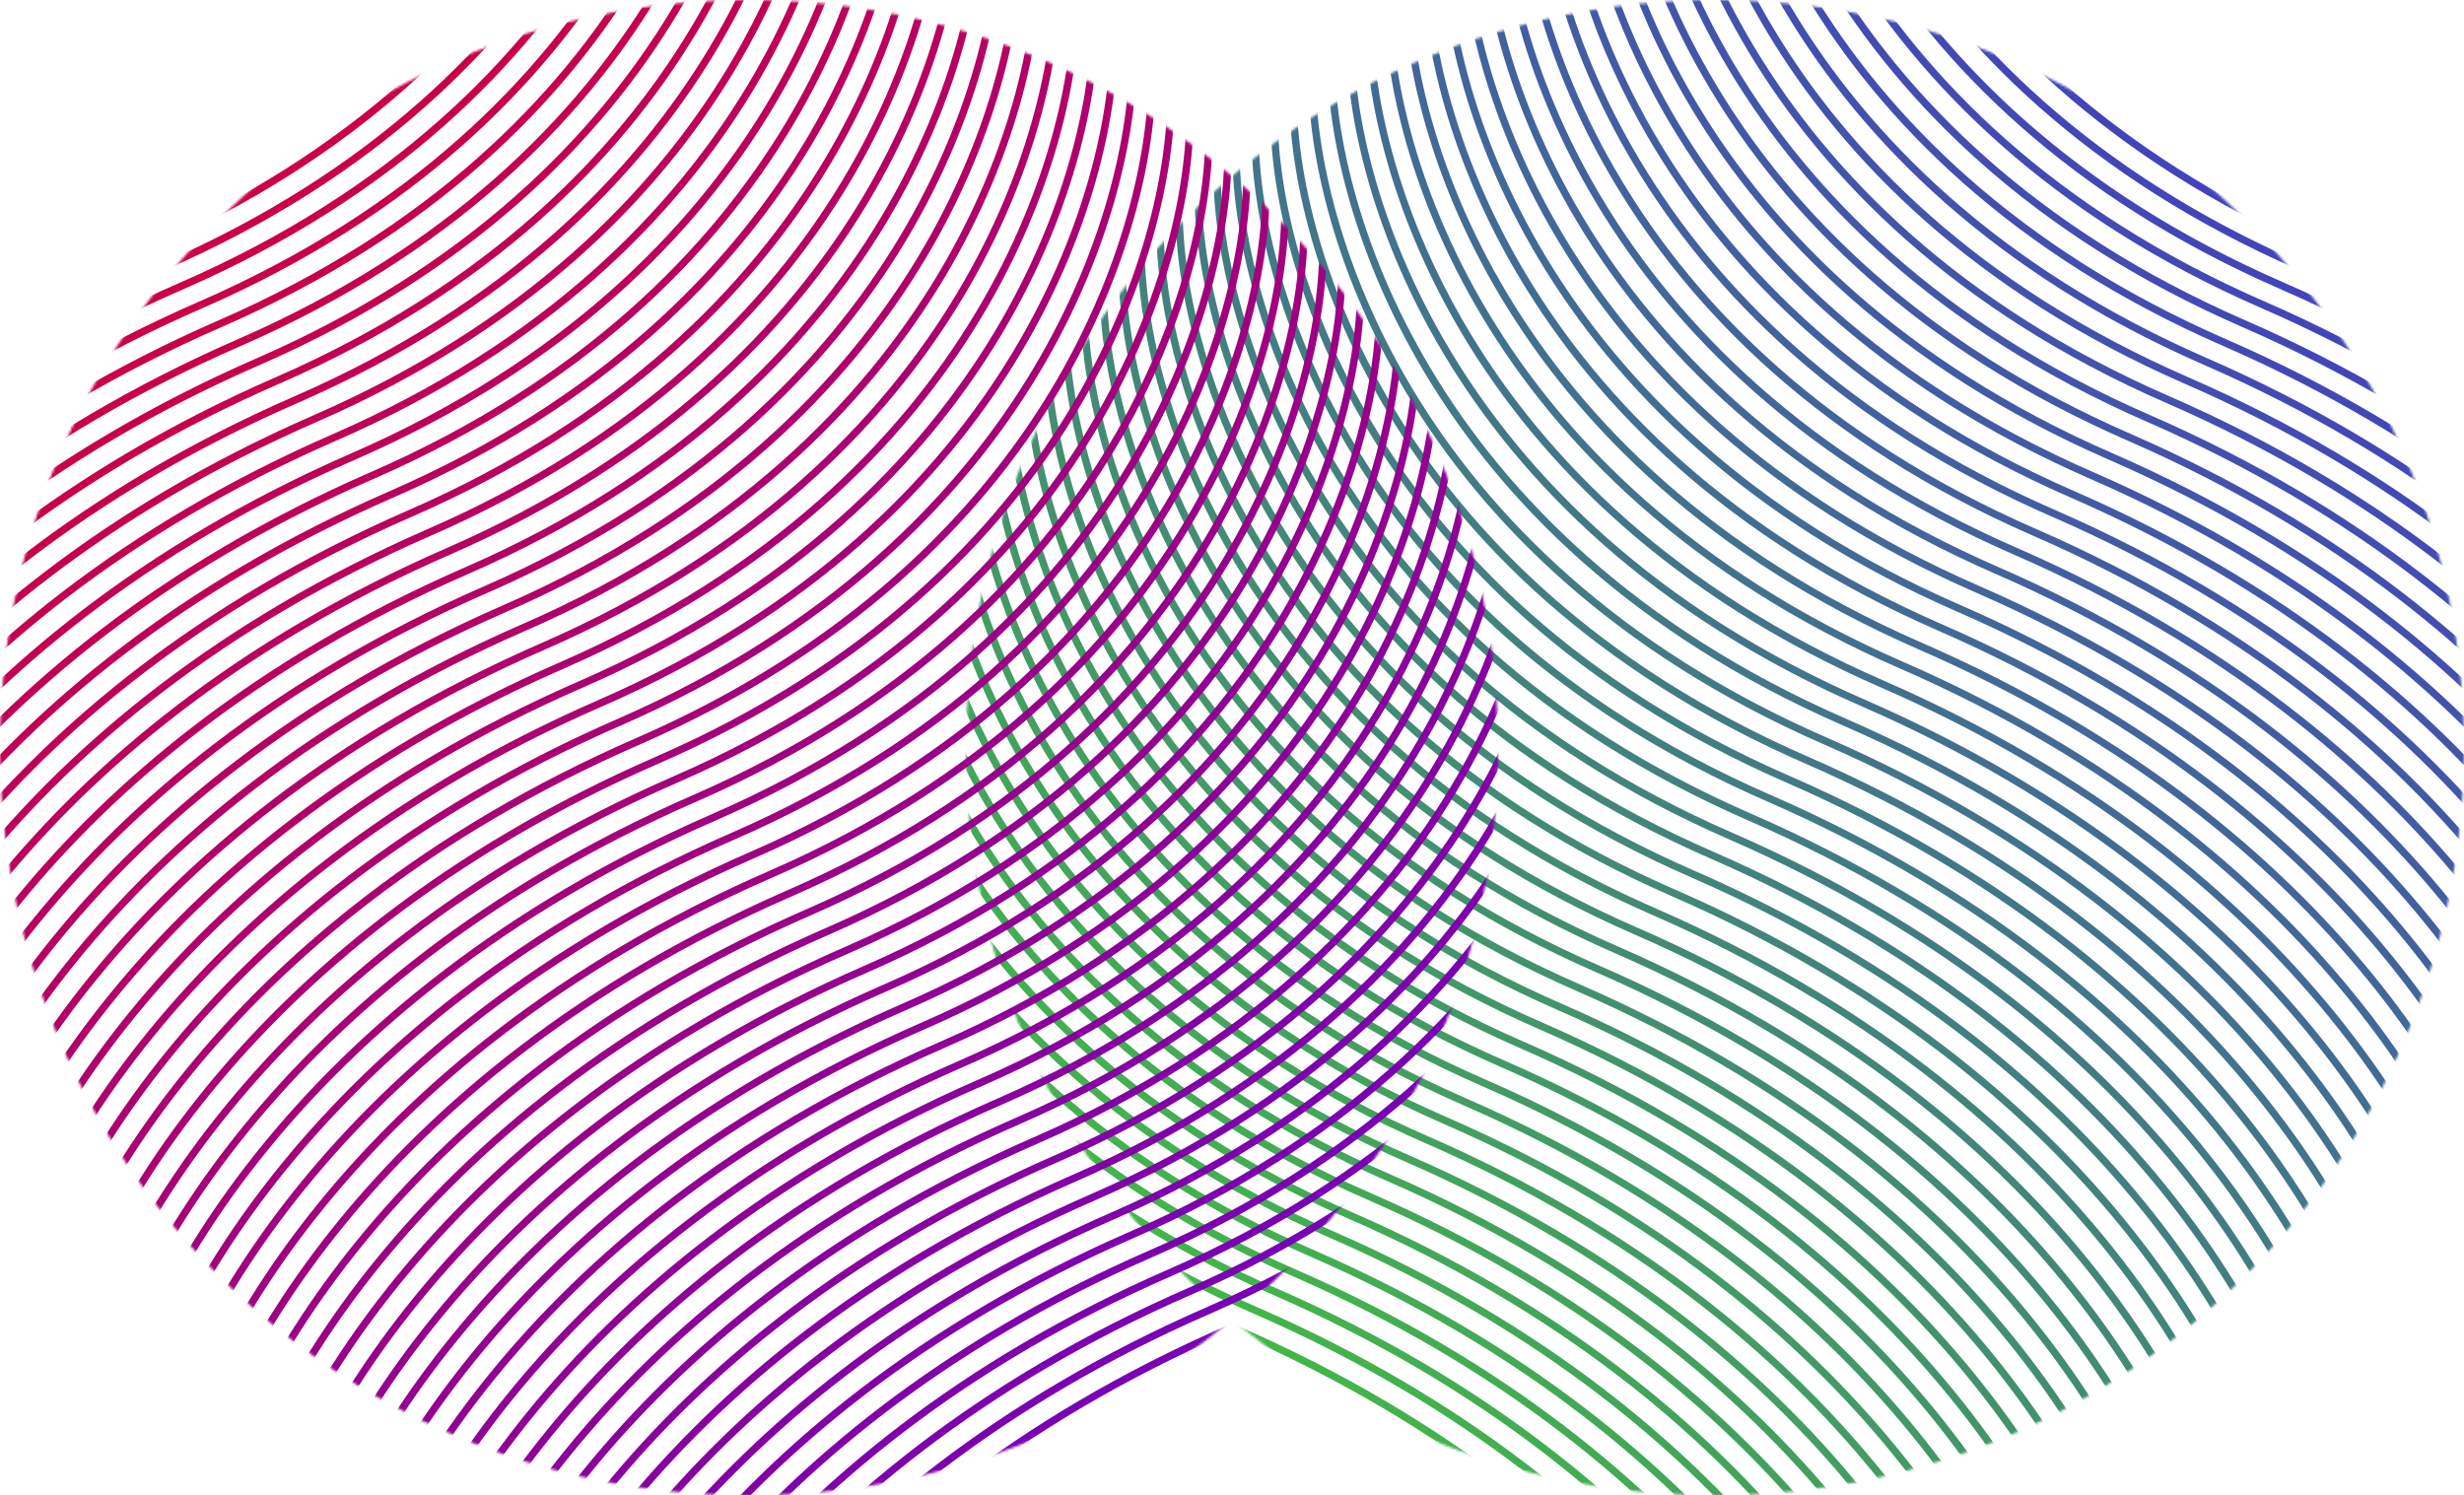 <svg width="1005" height="610" viewBox="0 0 1005 610" fill="none" xmlns="http://www.w3.org/2000/svg">
<mask id="mask0" mask-type="alpha" maskUnits="userSpaceOnUse" x="394" y="0" width="611" height="610">
<ellipse rx="305.5" ry="305" transform="matrix(-1 0 0 1 699.5 305)" fill="#C4C4C4"/>
</mask>
<g mask="url(#mask0)">
<path d="M1199 346.879C1188.93 293.578 1125.8 168.237 953.844 93.28C781.886 18.323 742.511 -121.472 744.318 -182M1191.25 354.622C1181.18 301.321 1118.06 175.981 946.098 101.024C774.14 26.067 734.765 -113.728 736.572 -174.257M1183.51 362.366C1173.44 309.065 1110.31 183.724 938.352 108.767C766.394 33.81 727.019 -105.985 728.827 -166.513M1175.76 370.109C1165.69 316.808 1102.56 191.467 930.606 116.511C758.648 41.554 719.273 -98.242 721.081 -158.77M1168.02 377.853C1157.95 324.552 1094.82 199.211 922.86 124.254C750.902 49.297 711.527 -90.498 713.335 -151.026M1160.27 385.596C1150.2 332.295 1087.07 206.954 915.114 131.998C743.156 57.041 703.782 -82.755 705.589 -143.283M1152.52 393.34C1142.46 340.039 1079.33 214.698 907.368 139.741C735.41 64.784 696.036 -75.011 697.843 -135.539M1144.78 401.083C1134.71 347.782 1071.58 222.441 899.623 147.485C727.665 72.528 688.29 -67.268 690.097 -127.796M1137.03 408.827C1126.96 355.526 1063.83 230.185 891.877 155.228C719.919 80.271 680.544 -59.524 682.351 -120.052M1129.29 416.57C1119.22 363.269 1056.09 237.928 884.131 162.971C712.173 88.015 672.798 -51.781 674.606 -112.309M1121.54 424.314C1111.47 371.013 1048.34 245.672 876.385 170.715C704.427 95.758 665.052 -44.037 666.86 -104.565M1113.8 432.057C1103.73 378.756 1040.6 253.415 868.639 178.458C696.681 103.502 657.306 -36.294 659.114 -96.822M1106.05 439.8C1095.98 386.5 1032.85 261.159 860.893 186.202C688.935 111.245 649.561 -28.55 651.368 -89.078M1098.3 447.544C1088.23 394.243 1025.11 268.902 853.148 193.945C681.189 118.989 641.815 -20.807 643.622 -81.335M1090.56 455.287C1080.49 401.987 1017.36 276.646 845.402 201.689C673.444 126.732 634.069 -13.063 635.876 -73.591M1082.81 463.031C1072.74 409.73 1009.61 284.389 837.656 209.432C665.698 134.476 626.323 -5.32 628.13 -65.848M1075.07 470.774C1065 417.473 1001.87 292.133 829.91 217.176C657.952 142.219 618.577 2.424 620.385 -58.105M1067.32 478.518C1057.25 425.217 994.122 299.876 822.164 224.919C650.206 149.962 610.831 10.167 612.639 -50.361M1059.57 486.261C1049.5 432.96 986.376 307.619 814.418 232.663C642.46 157.706 603.085 17.91 604.893 -42.618M1051.83 494.005C1041.76 440.704 978.63 315.363 806.672 240.406C634.714 165.449 595.34 25.654 597.147 -34.874M1044.08 501.748C1034.01 448.447 970.885 323.106 798.927 248.15C626.968 173.193 587.594 33.398 589.401 -27.131M1036.34 509.492C1026.27 456.191 963.139 330.85 791.181 255.893C619.223 180.936 579.848 41.141 581.655 -19.387M1028.59 517.235C1018.52 463.934 955.393 338.593 783.435 263.637C611.477 188.68 572.102 48.884 573.909 -11.644M1020.85 524.979C1010.78 471.678 947.647 346.337 775.689 271.38C603.731 196.423 564.356 56.628 566.164 -3.9M1013.1 532.722C1003.03 479.421 939.901 354.08 767.943 279.124C595.985 204.167 556.61 64.371 558.418 3.843M1005.35 540.466C995.284 487.165 932.155 361.824 760.197 286.867C588.239 211.91 548.864 72.115 550.672 11.587M997.608 548.209C987.538 494.908 924.409 369.567 752.451 294.61C580.493 219.654 541.119 79.858 542.926 19.33M989.862 555.952C979.792 502.652 916.664 377.311 744.706 302.354C572.747 227.397 533.373 87.602 535.18 27.074M982.116 563.696C972.046 510.395 908.918 385.054 736.96 310.097C565.002 235.141 525.627 95.345 527.434 34.817M974.37 571.439C964.301 518.139 901.172 392.798 729.214 317.841C557.256 242.884 517.881 103.089 519.688 42.561M966.624 579.183C956.555 525.882 893.426 400.541 721.468 325.584C549.51 250.628 510.135 110.832 511.943 50.304M958.878 586.926C948.809 533.625 885.68 408.285 713.722 333.328C541.764 258.371 502.389 118.576 504.197 58.047M951.133 594.67C941.063 541.369 877.934 416.028 705.976 341.071C534.018 266.114 494.643 126.319 496.451 65.791M943.387 602.413C933.317 549.112 870.188 423.771 698.23 348.815C526.272 273.858 486.898 134.063 488.705 73.534M935.641 610.157C925.571 556.856 862.443 431.515 690.485 356.558C518.526 281.601 479.152 141.806 480.959 81.278M927.895 617.9C917.825 564.599 854.697 439.258 682.739 364.302C510.781 289.345 471.406 149.549 473.213 89.021M920.149 625.644C910.08 572.343 846.951 447.002 674.993 372.045C503.035 297.088 463.66 157.293 465.467 96.765M912.403 633.387C902.334 580.086 839.205 454.745 667.247 379.789C495.289 304.832 455.914 165.036 457.722 104.508M904.657 641.131C894.588 587.83 831.459 462.489 659.501 387.532C487.543 312.575 448.168 172.78 449.976 112.252M896.912 648.874C886.842 595.573 823.713 470.232 651.755 395.276C479.797 320.319 440.422 180.523 442.23 119.995M889.166 656.618C879.096 603.317 815.967 477.976 644.009 403.019C472.051 328.062 432.677 188.267 434.484 127.739M881.42 664.361C871.35 611.06 808.222 485.719 636.264 410.762C464.305 335.806 424.931 196.01 426.738 135.482M873.674 672.104C863.604 618.804 800.476 493.463 628.518 418.506C456.56 343.549 417.185 203.754 418.992 143.226M865.928 679.848C855.859 626.547 792.73 501.206 620.772 426.249C448.814 351.293 409.439 211.497 411.246 150.969M858.182 687.591C848.113 634.291 784.984 508.95 613.026 433.993C441.068 359.036 401.693 219.241 403.501 158.713M850.436 695.335C840.367 642.034 777.238 516.693 605.28 441.736C433.322 366.78 393.947 226.984 395.755 166.456M842.691 703.078C832.621 649.777 769.492 524.437 597.534 449.48C425.576 374.523 386.201 234.728 388.009 174.2M834.945 710.822C824.875 657.521 761.746 532.18 589.788 457.223C417.83 382.266 378.456 242.471 380.263 181.943M827.199 718.565C817.129 665.264 754.001 539.923 582.043 464.967C410.085 390.01 370.71 250.215 372.517 189.686M819.453 726.309C809.383 673.008 746.255 547.667 574.297 472.71C402.339 397.753 362.964 257.958 364.771 197.43M811.707 734.052C801.638 680.751 738.509 555.41 566.551 480.454C394.593 405.497 355.218 265.701 357.025 205.173M803.961 741.796C793.892 688.495 730.763 563.154 558.805 488.197C386.847 413.24 347.472 273.445 349.28 212.917M796.215 749.539C786.146 696.238 723.017 570.897 551.059 495.941C379.101 420.984 339.726 281.188 341.534 220.66M788.47 757.283C778.4 703.982 715.271 578.641 543.313 503.684C371.355 428.727 331.98 288.932 333.788 228.404M780.724 765.026C770.654 711.725 707.525 586.384 535.567 511.428C363.609 436.471 324.235 296.675 326.042 236.147M772.978 772.77C762.908 719.469 699.78 594.128 527.822 519.171C355.864 444.214 316.489 304.419 318.296 243.891M765.232 780.513C755.162 727.212 692.034 601.871 520.076 526.914C348.118 451.958 308.743 312.162 310.55 251.634M757.486 788.257C747.417 734.956 684.288 609.615 512.33 534.658C340.372 459.701 300.997 319.906 302.804 259.378M749.74 796C739.671 742.699 676.542 617.358 504.584 542.401C332.626 467.445 293.251 327.649 295.059 267.121" stroke="url(#paint0_linear)" stroke-width="3"/>
</g>
<mask id="mask1" mask-type="alpha" maskUnits="userSpaceOnUse" x="0" y="0" width="611" height="610">
<ellipse cx="305.5" cy="305" rx="305.5" ry="305" fill="#C4C4C4"/>
</mask>
<g mask="url(#mask1)">
<path d="M-194 346.879C-183.93 293.578 -120.802 168.237 51.156 93.28C223.114 18.323 262.489 -121.472 260.682 -182M-186.254 354.622C-176.185 301.321 -113.056 175.981 58.902 101.024C230.86 26.067 270.235 -113.728 268.428 -174.257M-178.508 362.366C-168.439 309.065 -105.31 183.724 66.648 108.767C238.606 33.81 277.981 -105.985 276.173 -166.513M-170.762 370.109C-160.693 316.808 -97.564 191.467 74.394 116.511C246.352 41.554 285.727 -98.242 283.919 -158.77M-163.017 377.853C-152.947 324.552 -89.818 199.211 82.14 124.254C254.098 49.297 293.473 -90.498 291.665 -151.026M-155.271 385.596C-145.201 332.295 -82.072 206.954 89.886 131.998C261.844 57.041 301.218 -82.755 299.411 -143.283M-147.525 393.34C-137.455 340.039 -74.326 214.698 97.632 139.741C269.59 64.784 308.964 -75.011 307.157 -135.539M-139.779 401.083C-129.709 347.782 -66.581 222.441 105.377 147.485C277.335 72.528 316.71 -67.268 314.903 -127.796M-132.033 408.827C-121.964 355.526 -58.835 230.185 113.123 155.228C285.081 80.271 324.456 -59.524 322.649 -120.052M-124.287 416.57C-114.218 363.269 -51.089 237.928 120.869 162.971C292.827 88.015 332.202 -51.781 330.394 -112.309M-116.541 424.314C-106.472 371.013 -43.343 245.672 128.615 170.715C300.573 95.758 339.948 -44.037 338.14 -104.565M-108.796 432.057C-98.726 378.756 -35.597 253.415 136.361 178.458C308.319 103.502 347.694 -36.294 345.886 -96.822M-101.05 439.8C-90.98 386.5 -27.851 261.159 144.107 186.202C316.065 111.245 355.439 -28.55 353.632 -89.078M-93.304 447.544C-83.234 394.243 -20.105 268.902 151.852 193.945C323.811 118.989 363.185 -20.807 361.378 -81.335M-85.558 455.287C-75.488 401.987 -12.36 276.646 159.598 201.689C331.556 126.732 370.931 -13.063 369.124 -73.591M-77.812 463.031C-67.743 409.73 -4.614 284.389 167.344 209.432C339.302 134.476 378.677 -5.32 376.87 -65.848M-70.066 470.774C-59.997 417.473 3.132 292.133 175.09 217.176C347.048 142.219 386.423 2.424 384.615 -58.105M-62.32 478.518C-52.251 425.217 10.878 299.876 182.836 224.919C354.794 149.962 394.169 10.167 392.361 -50.361M-54.575 486.261C-44.505 432.96 18.624 307.619 190.582 232.663C362.54 157.706 401.915 17.91 400.107 -42.618M-46.829 494.005C-36.759 440.704 26.37 315.363 198.328 240.406C370.286 165.449 409.66 25.654 407.853 -34.874M-39.083 501.748C-29.013 448.447 34.115 323.106 206.073 248.15C378.032 173.193 417.406 33.398 415.599 -27.131M-31.337 509.492C-21.267 456.191 41.861 330.85 213.819 255.893C385.777 180.936 425.152 41.141 423.345 -19.387M-23.591 517.235C-13.521 463.934 49.607 338.593 221.565 263.637C393.523 188.68 432.898 48.884 431.091 -11.644M-15.845 524.979C-5.776 471.678 57.353 346.337 229.311 271.38C401.269 196.423 440.644 56.628 438.836 -3.9M-8.099 532.722C1.97 479.421 65.099 354.08 237.057 279.124C409.015 204.167 448.39 64.371 446.582 3.843M-0.354 540.466C9.716 487.165 72.845 361.824 244.803 286.867C416.761 211.91 456.136 72.115 454.328 11.587M7.392 548.209C17.462 494.908 80.591 369.567 252.549 294.61C424.507 219.654 463.881 79.858 462.074 19.33M15.138 555.952C25.208 502.652 88.337 377.311 260.294 302.354C432.253 227.397 471.627 87.602 469.82 27.074M22.884 563.696C32.954 510.395 96.082 385.054 268.04 310.097C439.998 235.141 479.373 95.345 477.566 34.817M30.63 571.439C40.7 518.139 103.828 392.798 275.786 317.841C447.744 242.884 487.119 103.089 485.312 42.561M38.376 579.183C48.445 525.882 111.574 400.541 283.532 325.584C455.49 250.628 494.865 110.832 493.057 50.304M46.122 586.926C56.191 533.625 119.32 408.285 291.278 333.328C463.236 258.371 502.611 118.576 500.803 58.047M53.867 594.67C63.937 541.369 127.066 416.028 299.024 341.071C470.982 266.114 510.357 126.319 508.549 65.791M61.613 602.413C71.683 549.112 134.812 423.771 306.77 348.815C478.728 273.858 518.102 134.063 516.295 73.534M69.359 610.157C79.429 556.856 142.557 431.515 314.515 356.558C486.474 281.601 525.848 141.806 524.041 81.278M77.105 617.9C87.175 564.599 150.303 439.258 322.261 364.302C494.219 289.345 533.594 149.549 531.787 89.021M84.851 625.644C94.921 572.343 158.049 447.002 330.007 372.045C501.965 297.088 541.34 157.293 539.533 96.765M92.597 633.387C102.666 580.086 165.795 454.745 337.753 379.789C509.711 304.832 549.086 165.036 547.278 104.508M100.343 641.131C110.412 587.83 173.541 462.489 345.499 387.532C517.457 312.575 556.832 172.78 555.024 112.252M108.088 648.874C118.158 595.573 181.287 470.232 353.245 395.276C525.203 320.319 564.578 180.523 562.77 119.995M115.834 656.618C125.904 603.317 189.033 477.976 360.991 403.019C532.949 328.062 572.323 188.267 570.516 127.739M123.58 664.361C133.65 611.06 196.778 485.719 368.736 410.762C540.695 335.806 580.069 196.01 578.262 135.482M131.326 672.104C141.396 618.804 204.524 493.463 376.482 418.506C548.44 343.549 587.815 203.754 586.008 143.226M139.072 679.848C149.141 626.547 212.27 501.206 384.228 426.249C556.186 351.293 595.561 211.497 593.754 150.969M146.818 687.591C156.887 634.291 220.016 508.95 391.974 433.993C563.932 359.036 603.307 219.241 601.499 158.713M154.564 695.335C164.633 642.034 227.762 516.693 399.72 441.736C571.678 366.78 611.053 226.984 609.245 166.456M162.309 703.078C172.379 649.777 235.508 524.437 407.466 449.48C579.424 374.523 618.799 234.728 616.991 174.2M170.055 710.822C180.125 657.521 243.254 532.18 415.212 457.223C587.17 382.266 626.544 242.471 624.737 181.943M177.801 718.565C187.871 665.264 250.999 539.923 422.957 464.967C594.915 390.01 634.29 250.215 632.483 189.686M185.547 726.309C195.617 673.008 258.745 547.667 430.703 472.71C602.661 397.753 642.036 257.958 640.229 197.43M193.293 734.052C203.362 680.751 266.491 555.41 438.449 480.454C610.407 405.497 649.782 265.701 647.975 205.173M201.039 741.796C211.108 688.495 274.237 563.154 446.195 488.197C618.153 413.24 657.528 273.445 655.72 212.917M208.785 749.539C218.854 696.238 281.983 570.897 453.941 495.941C625.899 420.984 665.274 281.188 663.466 220.66M216.53 757.283C226.6 703.982 289.729 578.641 461.687 503.684C633.645 428.727 673.02 288.932 671.212 228.404M224.276 765.026C234.346 711.725 297.475 586.384 469.433 511.428C641.391 436.471 680.765 296.675 678.958 236.147M232.022 772.77C242.092 719.469 305.22 594.128 477.178 519.171C649.136 444.214 688.511 304.419 686.704 243.891M239.768 780.513C249.838 727.212 312.966 601.871 484.924 526.914C656.882 451.958 696.257 312.162 694.45 251.634M247.514 788.257C257.583 734.956 320.712 609.615 492.67 534.658C664.628 459.701 704.003 319.906 702.196 259.378M255.26 796C265.329 742.699 328.458 617.358 500.416 542.401C672.374 467.445 711.749 327.649 709.941 267.121" stroke="url(#paint1_linear)" stroke-width="3"/>
</g>
<defs>
<linearGradient id="paint0_linear" x1="1162.21" y1="-159.157" x2="233.389" y2="805.966" gradientUnits="userSpaceOnUse">
<stop stop-color="#4200FF"/>
<stop offset="1" stop-color="#42FF00"/>
</linearGradient>
<linearGradient id="paint1_linear" x1="-157.207" y1="-159.157" x2="771.611" y2="805.966" gradientUnits="userSpaceOnUse">
<stop stop-color="#FF0000"/>
<stop offset="1" stop-color="#4200FF"/>
</linearGradient>
</defs>
</svg>
